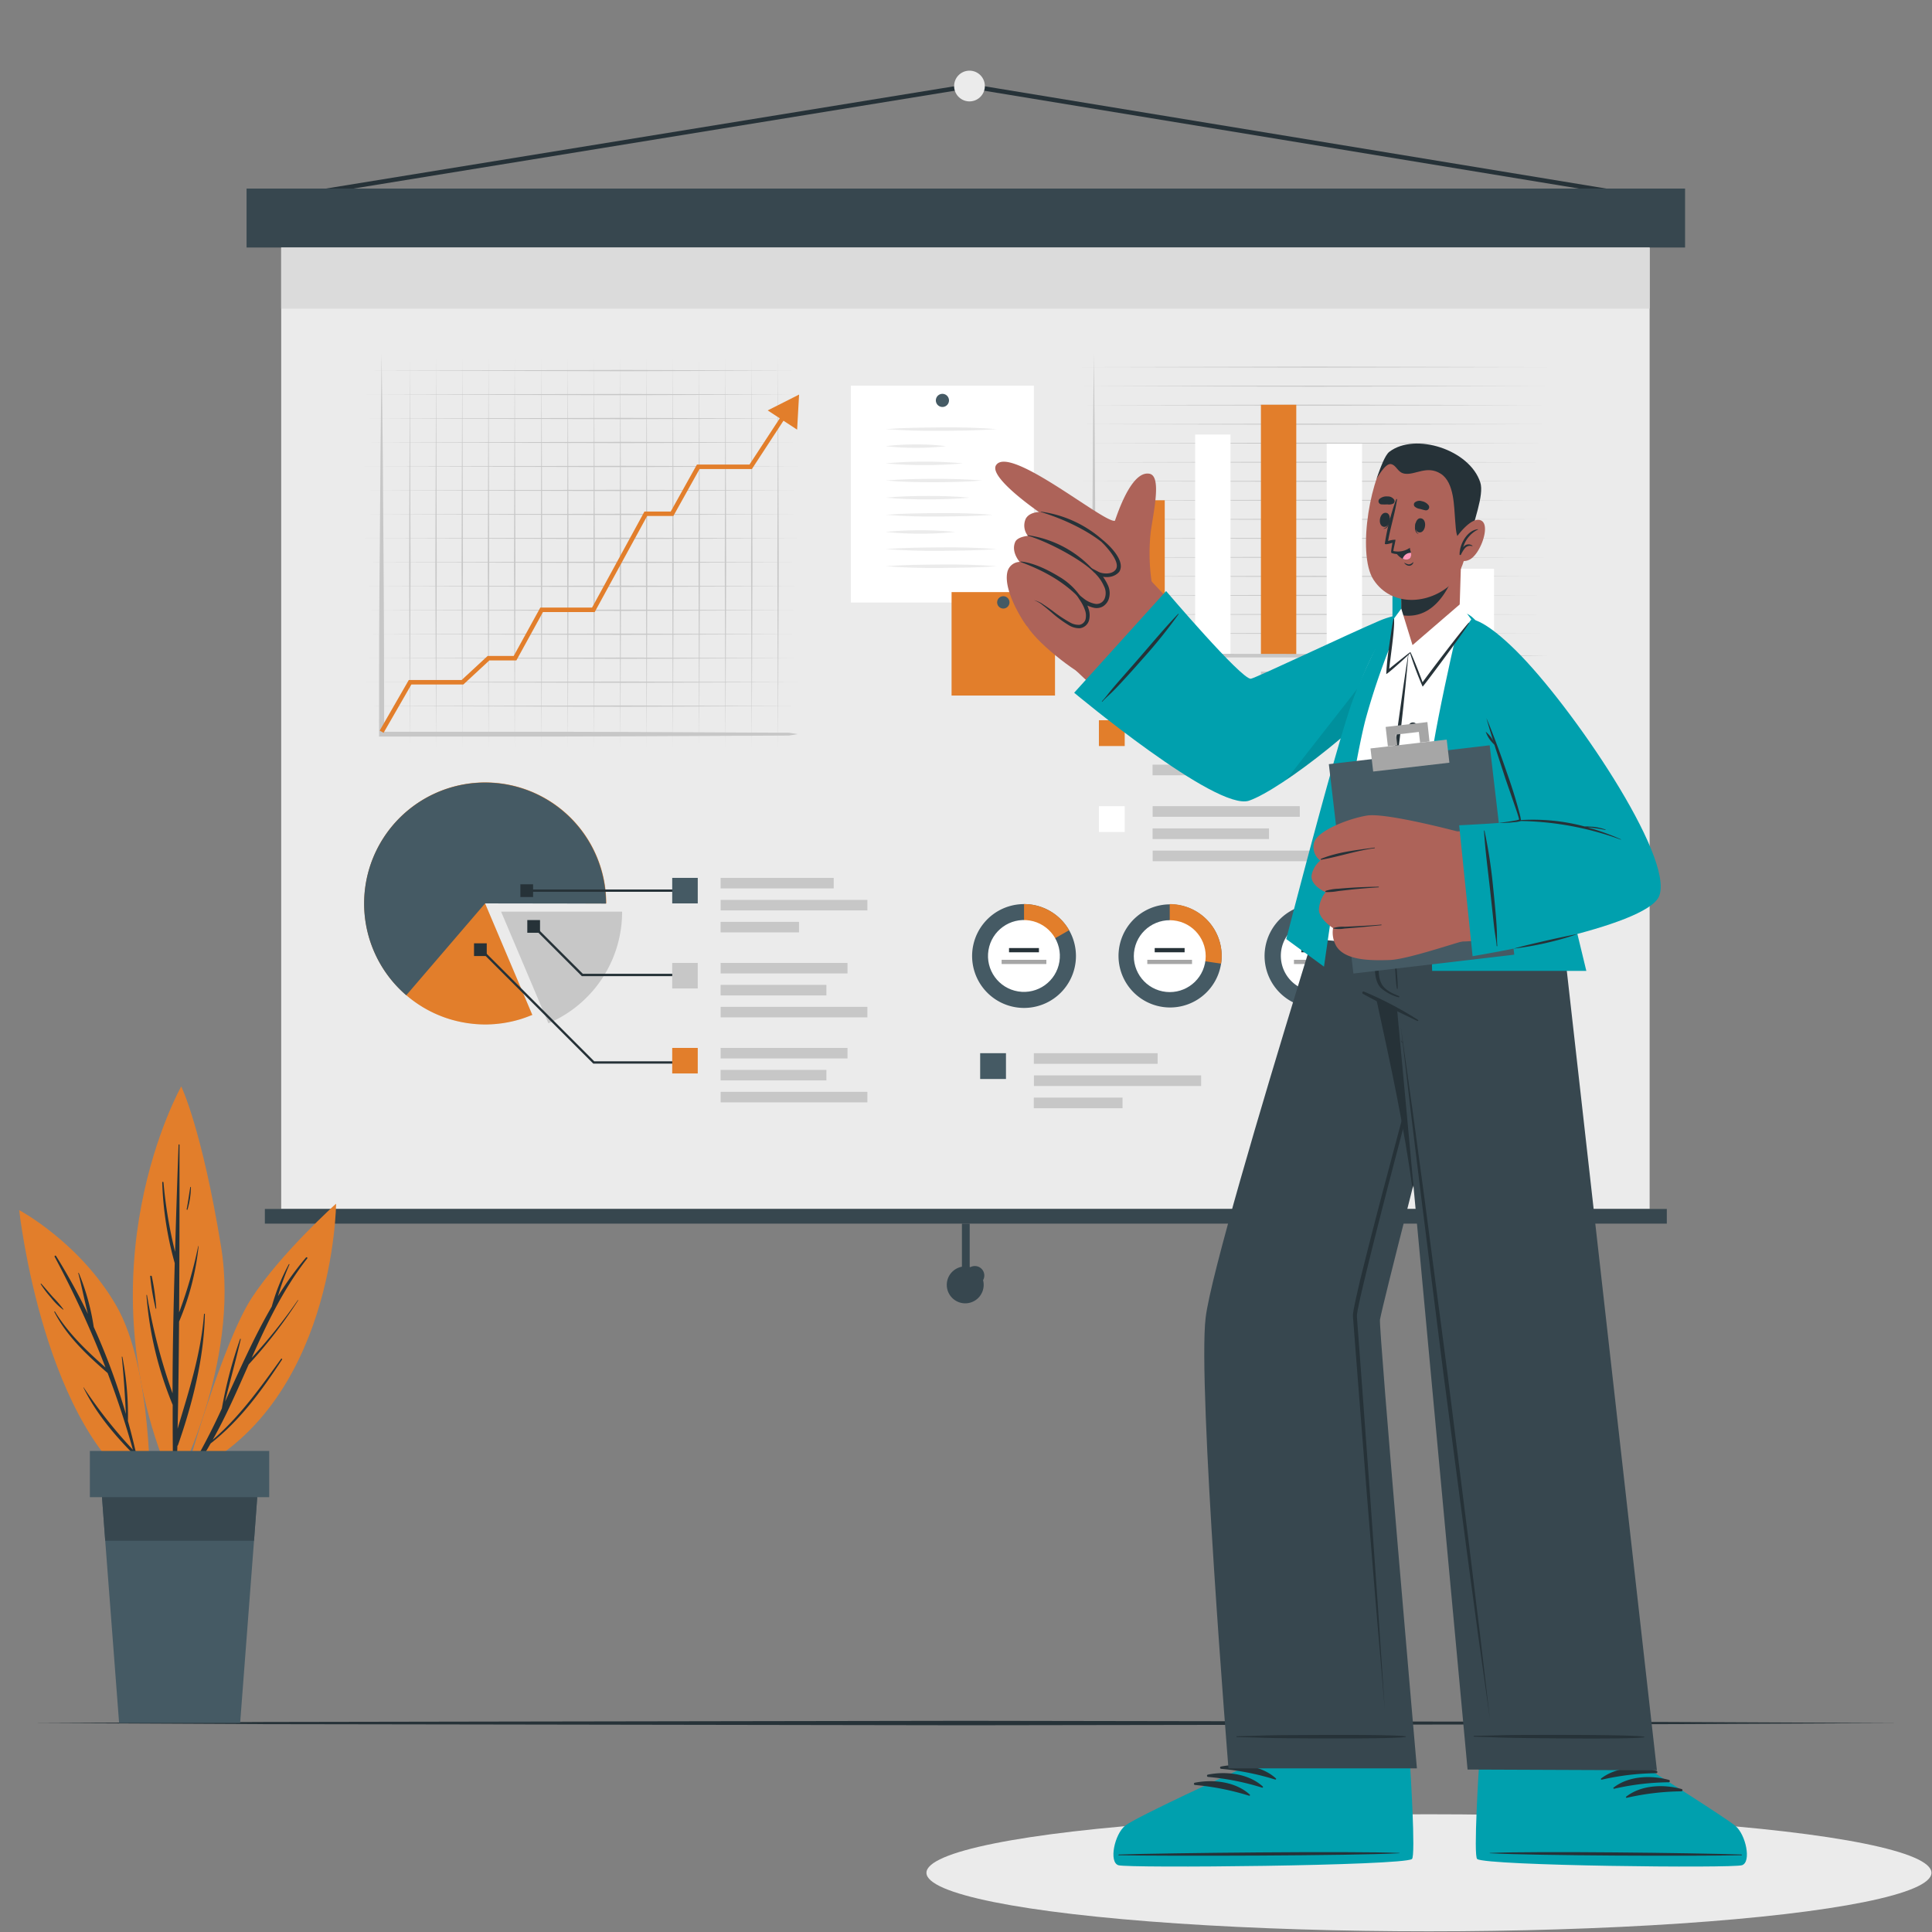 <svg xmlns="http://www.w3.org/2000/svg" width="576" height="576" viewBox="0 0 576 576">
  <rect x="0" y="0" width="576" height="576" fill="#808080" stroke="none"/>
  <g id="risk_profiling_illustration" transform="translate(-2671 -3796)">
    <g id="Rectangle_8653" data-name="Rectangle 8653" transform="translate(2671 3796)" fill="none" stroke="#707070" stroke-width="1" opacity="0">
      <rect width="576" height="576" stroke="none"/>
      <rect x="0.5" y="0.5" width="575" height="575" fill="none"/>
    </g>
    <g id="Financial_data-cuate" data-name="Financial data-cuate" transform="translate(2671 3796)">
      <g id="freepik--Shadow--inject-33" transform="translate(276.208 540.901)">
        <ellipse id="Ellipse_738" data-name="Ellipse 738" cx="149.816" cy="17.449" rx="149.816" ry="17.449" fill="#ebebeb"/>
      </g>
      <g id="freepik--Board--inject-33" transform="translate(73.51 21.07)">
        <path id="Path_31419" data-name="Path 31419" d="M97.9,87.382l-.213-1.3L301.96,52.83l.107.013L504.042,86.078l-.227,1.3L301.96,54.174Z" transform="translate(-86.43 -48.917)" fill="#263238"/>
        <path id="Path_31420" data-name="Path 31420" d="M256.537,54.469a4.579,4.579,0,1,1-4.579-4.579,4.579,4.579,0,0,1,4.579,4.579Z" transform="translate(-36.428 -49.89)" fill="#ebebeb"/>
        <rect id="Rectangle_8654" data-name="Rectangle 8654" width="407.976" height="286.641" transform="translate(10.328 52.72)" fill="#ebebeb"/>
        <rect id="Rectangle_8655" data-name="Rectangle 8655" width="428.873" height="17.569" transform="translate(0 35.151)" fill="#37474f"/>
        <rect id="Rectangle_8656" data-name="Rectangle 8656" width="54.571" height="64.659" transform="translate(180.16 93.914)" fill="#fff"/>
        <path id="Path_31421" data-name="Path 31421" d="M247.22,124.237a1.957,1.957,0,1,1-.578-1.388,1.97,1.97,0,0,1,.578,1.388Z" transform="translate(-37.803 -25.93)" fill="#455a64"/>
        <path id="Path_31422" data-name="Path 31422" d="M232.06,130.313c5.524-.426,11.034-.453,16.557-.519s11.034.093,16.557.519c-5.524.426-11.047.453-16.557.506S237.584,130.739,232.06,130.313Z" transform="translate(-41.518 -23.448)" fill="#ebebeb"/>
        <path id="Path_31423" data-name="Path 31423" d="M232.06,134.13a73,73,0,0,1,9-.519,67.881,67.881,0,0,1,9,.519A80.287,80.287,0,0,1,232.06,134.13Z" transform="translate(-41.534 -22.18)" fill="#ebebeb"/>
        <path id="Path_31424" data-name="Path 31424" d="M232.06,137.99a114.629,114.629,0,0,1,11.5-.519,110.8,110.8,0,0,1,11.5.519A130.985,130.985,0,0,1,232.06,137.99Z" transform="translate(-41.529 -20.903)" fill="#ebebeb"/>
        <path id="Path_31425" data-name="Path 31425" d="M232.06,141.816c4.8-.4,9.6-.492,14.388-.506s9.6.106,14.388.506c-4.792.413-9.6.506-14.388.519S236.865,142.229,232.06,141.816Z" transform="translate(-41.523 -19.631)" fill="#ebebeb"/>
        <path id="Path_31426" data-name="Path 31426" d="M232.06,145.656c4.166-.4,8.332-.492,12.5-.506s8.332.106,12.5.506c-4.166.413-8.332.506-12.5.519S236.226,146.055,232.06,145.656Z" transform="translate(-41.527 -18.36)" fill="#ebebeb"/>
        <path id="Path_31427" data-name="Path 31427" d="M232.06,149.5c5.324-.426,10.648-.453,15.972-.506s10.648.08,15.972.506c-5.324.426-10.648.453-15.972.519S237.4,149.924,232.06,149.5Z" transform="translate(-41.52 -17.092)" fill="#ebebeb"/>
        <path id="Path_31428" data-name="Path 31428" d="M232.06,153.336a105.854,105.854,0,0,1,20.67,0,92.7,92.7,0,0,1-10.328.519,96.106,96.106,0,0,1-10.342-.519Z" transform="translate(-41.532 -15.818)" fill="#ebebeb"/>
        <path id="Path_31429" data-name="Path 31429" d="M232.06,157.179c5.524-.426,11.034-.453,16.557-.506s11.034.08,16.557.506c-5.524.426-11.047.453-16.557.519S237.584,157.6,232.06,157.179Z" transform="translate(-41.518 -14.55)" fill="#ebebeb"/>
        <path id="Path_31430" data-name="Path 31430" d="M232.06,161.019c5.524-.426,11.034-.453,16.557-.506s11.034.08,16.557.506c-5.524.426-11.047.453-16.557.519S237.584,161.444,232.06,161.019Z" transform="translate(-41.518 -13.279)" fill="#ebebeb"/>
        <rect id="Rectangle_8657" data-name="Rectangle 8657" width="30.839" height="30.839" transform="translate(210.189 155.459)" fill="#e27e2b"/>
        <path id="Path_31431" data-name="Path 31431" d="M260.68,169.46a1.837,1.837,0,1,1-.538-1.312A1.85,1.85,0,0,1,260.68,169.46Z" transform="translate(-33.23 -10.926)" fill="#455a64"/>
        <rect id="Rectangle_8658" data-name="Rectangle 8658" width="407.976" height="18.235" transform="translate(10.328 52.72)" fill="#dbdbdb"/>
        <path id="Path_31432" data-name="Path 31432" d="M275.5,116.326l69.544-.146,69.544.146-69.544.146Z" transform="translate(-26.67 -27.949)" fill="#c7c7c7"/>
        <path id="Path_31433" data-name="Path 31433" d="M275.5,120.586l69.544-.146,69.544.146-69.544.16Z" transform="translate(-26.67 -26.539)" fill="#c7c7c7"/>
        <path id="Path_31434" data-name="Path 31434" d="M275.5,124.846l69.544-.146,69.544.146-69.544.16Z" transform="translate(-26.67 -25.129)" fill="#c7c7c7"/>
        <path id="Path_31435" data-name="Path 31435" d="M275.5,129.12l69.544-.16,69.544.16-69.544.146Z" transform="translate(-26.67 -23.719)" fill="#c7c7c7"/>
        <path id="Path_31436" data-name="Path 31436" d="M275.5,133.38l69.544-.16,69.544.16-69.544.146Z" transform="translate(-26.67 -22.309)" fill="#c7c7c7"/>
        <path id="Path_31437" data-name="Path 31437" d="M275.5,137.636l69.544-.146,69.544.146-69.544.146Z" transform="translate(-26.67 -20.896)" fill="#c7c7c7"/>
        <path id="Path_31438" data-name="Path 31438" d="M275.5,141.9l69.544-.146,69.544.146-69.544.146Z" transform="translate(-26.67 -19.486)" fill="#c7c7c7"/>
        <path id="Path_31439" data-name="Path 31439" d="M275.5,146.156l69.544-.146,69.544.146-69.544.146Z" transform="translate(-26.67 -18.075)" fill="#c7c7c7"/>
        <path id="Path_31440" data-name="Path 31440" d="M275.5,150.416l69.544-.146,69.544.146-69.544.16Z" transform="translate(-26.67 -16.665)" fill="#c7c7c7"/>
        <path id="Path_31441" data-name="Path 31441" d="M275.5,154.676l69.544-.146,69.544.146-69.544.16Z" transform="translate(-26.67 -15.255)" fill="#c7c7c7"/>
        <path id="Path_31442" data-name="Path 31442" d="M275.5,158.95l69.544-.16,69.544.16-69.544.146Z" transform="translate(-26.67 -13.845)" fill="#c7c7c7"/>
        <path id="Path_31443" data-name="Path 31443" d="M275.5,163.21l69.544-.16,69.544.16-69.544.146Z" transform="translate(-26.67 -12.435)" fill="#c7c7c7"/>
        <path id="Path_31444" data-name="Path 31444" d="M275.5,167.47l69.544-.16,69.544.16-69.544.146Z" transform="translate(-26.67 -11.025)" fill="#c7c7c7"/>
        <path id="Path_31445" data-name="Path 31445" d="M275.5,171.726l69.544-.146,69.544.146-69.544.146Z" transform="translate(-26.67 -9.612)" fill="#c7c7c7"/>
        <path id="Path_31446" data-name="Path 31446" d="M275.5,175.986l69.544-.146,69.544.146-69.544.146Z" transform="translate(-26.67 -8.202)" fill="#c7c7c7"/>
        <rect id="Rectangle_8659" data-name="Rectangle 8659" width="10.541" height="46.318" transform="translate(263.201 128.081)" fill="#e27e2b"/>
        <rect id="Rectangle_8660" data-name="Rectangle 8660" width="10.541" height="65.91" transform="translate(282.809 108.489)" fill="#fff"/>
        <rect id="Rectangle_8661" data-name="Rectangle 8661" width="10.541" height="74.801" transform="translate(302.417 99.598)" fill="#e27e2b"/>
        <rect id="Rectangle_8662" data-name="Rectangle 8662" width="10.541" height="63.195" transform="translate(322.025 111.191)" fill="#fff"/>
        <rect id="Rectangle_8663" data-name="Rectangle 8663" width="10.541" height="59.748" transform="translate(341.633 114.651)" fill="#00a0ae"/>
        <rect id="Rectangle_8664" data-name="Rectangle 8664" width="10.541" height="25.901" transform="translate(361.365 148.498)" fill="#fff"/>
        <path id="Path_31447" data-name="Path 31447" d="M278.479,113.3l.226,22.507.16,22.494q.16,22.494.16,45l-.546-.559H312.3l33.834.067,33.82.186,33.834.333-33.834.333-33.82.173H277.92v-.559q0-22.494.16-45l.16-22.494Z" transform="translate(-25.869 -28.902)" fill="#c7c7c7"/>
        <rect id="Rectangle_8665" data-name="Rectangle 8665" width="10.541" height="0.958" transform="translate(263.201 179.151)" fill="#c7c7c7"/>
        <rect id="Rectangle_8666" data-name="Rectangle 8666" width="10.541" height="0.958" transform="translate(282.809 179.151)" fill="#c7c7c7"/>
        <rect id="Rectangle_8667" data-name="Rectangle 8667" width="10.541" height="0.958" transform="translate(302.417 179.151)" fill="#c7c7c7"/>
        <rect id="Rectangle_8668" data-name="Rectangle 8668" width="10.541" height="0.958" transform="translate(322.025 179.151)" fill="#c7c7c7"/>
        <rect id="Rectangle_8669" data-name="Rectangle 8669" width="10.541" height="0.958" transform="translate(341.633 179.151)" fill="#c7c7c7"/>
        <rect id="Rectangle_8670" data-name="Rectangle 8670" width="10.541" height="0.958" transform="translate(361.365 179.151)" fill="#c7c7c7"/>
        <rect id="Rectangle_8671" data-name="Rectangle 8671" width="36.908" height="3.168" transform="translate(270.123 193.659)" fill="#c7c7c7"/>
        <rect id="Rectangle_8672" data-name="Rectangle 8672" width="49.859" height="3.168" transform="translate(270.145 200.274)" fill="#c7c7c7"/>
        <rect id="Rectangle_8673" data-name="Rectangle 8673" width="26.46" height="3.168" transform="translate(270.107 206.902)" fill="#c7c7c7"/>
        <rect id="Rectangle_8674" data-name="Rectangle 8674" width="7.693" height="7.693" transform="translate(254.114 193.659)" fill="#e27e2b"/>
        <rect id="Rectangle_8675" data-name="Rectangle 8675" width="43.869" height="3.168" transform="translate(270.135 219.28)" fill="#c7c7c7"/>
        <rect id="Rectangle_8676" data-name="Rectangle 8676" width="34.699" height="3.168" transform="translate(270.12 225.908)" fill="#c7c7c7"/>
        <rect id="Rectangle_8677" data-name="Rectangle 8677" width="49.859" height="3.168" transform="translate(270.145 232.523)" fill="#c7c7c7"/>
        <rect id="Rectangle_8678" data-name="Rectangle 8678" width="7.693" height="7.693" transform="translate(254.114 219.28)" fill="#fff"/>
        <rect id="Rectangle_8679" data-name="Rectangle 8679" width="36.908" height="3.168" transform="translate(234.717 292.924)" fill="#c7c7c7"/>
        <rect id="Rectangle_8680" data-name="Rectangle 8680" width="49.859" height="3.168" transform="translate(234.736 299.539)" fill="#c7c7c7"/>
        <rect id="Rectangle_8681" data-name="Rectangle 8681" width="26.46" height="3.168" transform="translate(234.703 306.167)" fill="#c7c7c7"/>
        <rect id="Rectangle_8682" data-name="Rectangle 8682" width="7.693" height="7.693" transform="translate(218.713 292.924)" fill="#455a64"/>
        <rect id="Rectangle_8683" data-name="Rectangle 8683" width="36.908" height="3.168" transform="translate(324.687 292.924)" fill="#c7c7c7"/>
        <rect id="Rectangle_8684" data-name="Rectangle 8684" width="49.859" height="3.168" transform="translate(324.843 299.539)" fill="#c7c7c7"/>
        <rect id="Rectangle_8685" data-name="Rectangle 8685" width="26.46" height="3.168" transform="translate(324.667 306.167)" fill="#c7c7c7"/>
        <rect id="Rectangle_8686" data-name="Rectangle 8686" width="7.693" height="7.693" transform="translate(308.669 292.924)" fill="#00a0ae"/>
        <rect id="Rectangle_8687" data-name="Rectangle 8687" width="417.972" height="4.379" transform="translate(5.457 339.362)" fill="#37474f"/>
        <rect id="Rectangle_8688" data-name="Rectangle 8688" width="2.316" height="15.173" transform="translate(213.278 343.741)" fill="#37474f"/>
        <path id="Path_31448" data-name="Path 31448" d="M251.29,328.734a5.5,5.5,0,1,1,5.444-5.457,5.5,5.5,0,0,1-5.444,5.457Zm0-8.319a2.816,2.816,0,1,1,0,.04Z" transform="translate(-36.974 38.765)" fill="#37474f"/>
        <path id="Path_31449" data-name="Path 31449" d="M182.19,238.27a36.1,36.1,0,0,1-21.975,33.275l-14.1-33.275Z" transform="translate(-70.225 12.461)" fill="#c7c7c7"/>
        <path id="Path_31450" data-name="Path 31450" d="M151.6,245.363l14.1,33.275h-.067c-1.1.439-2.209.865-3.314,1.211a36.629,36.629,0,0,1-10.648,1.624,37.012,37.012,0,0,1-10.714-1.624,36.082,36.082,0,1,1,46.784-34.513Z" transform="translate(-80.495 2.893)" fill="#dbdbdb"/>
        <path id="Path_31451" data-name="Path 31451" d="M151.611,245.377l14.1,33.275h-.067c-1.1.439-2.209.865-3.314,1.211a36.631,36.631,0,0,1-10.648,1.624,37.015,37.015,0,0,1-10.714-1.624A36.083,36.083,0,1,1,187.747,245.4Z" transform="translate(-80.51 2.879)" fill="#e27e2b"/>
        <path id="Path_31452" data-name="Path 31452" d="M151.63,245.378l-23.505,27.392a36.056,36.056,0,1,1,59.548-27.338Z" transform="translate(-80.516 2.891)" fill="#455a64"/>
        <path id="Path_31453" data-name="Path 31453" d="M202.393,280.82H175.161L141.42,247.092l.492-.492,33.528,33.528h26.953Z" transform="translate(-71.784 15.219)" fill="#263238"/>
        <rect id="Rectangle_8689" data-name="Rectangle 8689" width="3.793" height="3.793" transform="translate(67.814 260.168)" fill="#263238"/>
        <path id="Path_31454" data-name="Path 31454" d="M198.487,256.457H167.794L153.22,241.882l.492-.492,14.375,14.361h30.4Z" transform="translate(-67.848 13.494)" fill="#263238"/>
        <rect id="Rectangle_8690" data-name="Rectangle 8690" width="3.793" height="3.793" transform="translate(83.698 253.234)" fill="#263238"/>
        <rect id="Rectangle_8691" data-name="Rectangle 8691" width="46.412" height="0.692" transform="translate(84.225 244.116)" fill="#263238"/>
        <rect id="Rectangle_8692" data-name="Rectangle 8692" width="3.793" height="3.793" transform="translate(81.629 242.572)" fill="#263238"/>
        <rect id="Rectangle_8693" data-name="Rectangle 8693" width="33.727" height="3.141" transform="translate(141.329 240.656)" fill="#c7c7c7"/>
        <rect id="Rectangle_8694" data-name="Rectangle 8694" width="43.75" height="3.141" transform="translate(141.338 247.218)" fill="#c7c7c7"/>
        <rect id="Rectangle_8695" data-name="Rectangle 8695" width="23.385" height="3.141" transform="translate(141.321 253.766)" fill="#c7c7c7"/>
        <rect id="Rectangle_8696" data-name="Rectangle 8696" width="7.613" height="7.613" transform="translate(126.903 240.656)" fill="#455a64"/>
        <rect id="Rectangle_8697" data-name="Rectangle 8697" width="37.827" height="3.141" transform="translate(141.333 266.011)" fill="#c7c7c7"/>
        <rect id="Rectangle_8698" data-name="Rectangle 8698" width="31.544" height="3.141" transform="translate(141.327 272.56)" fill="#c7c7c7"/>
        <rect id="Rectangle_8699" data-name="Rectangle 8699" width="43.75" height="3.141" transform="translate(141.338 279.108)" fill="#c7c7c7"/>
        <rect id="Rectangle_8700" data-name="Rectangle 8700" width="7.613" height="7.613" transform="translate(126.903 266.011)" fill="#c7c7c7"/>
        <rect id="Rectangle_8701" data-name="Rectangle 8701" width="37.827" height="3.141" transform="translate(141.333 291.353)" fill="#c7c7c7"/>
        <rect id="Rectangle_8702" data-name="Rectangle 8702" width="31.544" height="3.141" transform="translate(141.327 297.902)" fill="#c7c7c7"/>
        <rect id="Rectangle_8703" data-name="Rectangle 8703" width="43.75" height="3.141" transform="translate(141.338 304.45)" fill="#c7c7c7"/>
        <rect id="Rectangle_8704" data-name="Rectangle 8704" width="7.613" height="7.613" transform="translate(126.903 291.353)" fill="#e27e2b"/>
        <path id="Path_31455" data-name="Path 31455" d="M115.58,117.116l77.49-.186,51.829.186-51.829.186Z" transform="translate(-80.508 -27.701)" fill="#c7c7c7"/>
        <path id="Path_31456" data-name="Path 31456" d="M115.58,122.486l77.49-.186,51.829.186-51.829.186Z" transform="translate(-80.508 -25.923)" fill="#c7c7c7"/>
        <path id="Path_31457" data-name="Path 31457" d="M115.58,127.86l77.49-.2,51.829.2-51.829.186Z" transform="translate(-80.508 -24.149)" fill="#c7c7c7"/>
        <path id="Path_31458" data-name="Path 31458" d="M115.58,133.216l77.49-.186,51.829.186-51.829.186Z" transform="translate(-80.508 -22.372)" fill="#c7c7c7"/>
        <path id="Path_31459" data-name="Path 31459" d="M115.58,138.586l77.49-.186,51.829.186-51.829.186Z" transform="translate(-80.508 -20.594)" fill="#c7c7c7"/>
        <path id="Path_31460" data-name="Path 31460" d="M115.58,143.956l77.49-.186,51.829.186-51.829.186Z" transform="translate(-80.508 -18.817)" fill="#c7c7c7"/>
        <path id="Path_31461" data-name="Path 31461" d="M115.58,149.326l77.49-.186,51.829.186-51.829.186Z" transform="translate(-80.508 -17.039)" fill="#c7c7c7"/>
        <path id="Path_31462" data-name="Path 31462" d="M115.58,154.7l77.49-.2,51.829.2-51.829.186Z" transform="translate(-80.508 -15.265)" fill="#c7c7c7"/>
        <path id="Path_31463" data-name="Path 31463" d="M115.58,160.056l77.49-.186,51.829.186-51.829.2Z" transform="translate(-80.508 -13.488)" fill="#c7c7c7"/>
        <path id="Path_31464" data-name="Path 31464" d="M115.58,165.426l77.49-.186,51.829.186-51.829.2Z" transform="translate(-80.508 -11.711)" fill="#c7c7c7"/>
        <path id="Path_31465" data-name="Path 31465" d="M115.58,170.8l77.49-.186,51.829.186-51.829.186Z" transform="translate(-80.508 -9.933)" fill="#c7c7c7"/>
        <path id="Path_31466" data-name="Path 31466" d="M115.58,176.166l77.49-.186,51.829.186-51.829.186Z" transform="translate(-80.508 -8.156)" fill="#c7c7c7"/>
        <path id="Path_31467" data-name="Path 31467" d="M115.58,181.536l77.49-.186,51.829.186-51.829.186Z" transform="translate(-80.508 -6.378)" fill="#c7c7c7"/>
        <path id="Path_31468" data-name="Path 31468" d="M115.58,186.906l77.49-.186,51.829.186-51.829.186Z" transform="translate(-80.508 -4.601)" fill="#c7c7c7"/>
        <path id="Path_31469" data-name="Path 31469" d="M115.58,192.266l77.49-.186,51.829.186-51.829.2Z" transform="translate(-80.508 -2.827)" fill="#c7c7c7"/>
        <path id="Path_31470" data-name="Path 31470" d="M208.07,114.02l.213,62.463-.213,54.065-.2-54.065Z" transform="translate(-49.627 -28.664)" fill="#c7c7c7"/>
        <path id="Path_31471" data-name="Path 31471" d="M202.2,114.02l.213,62.463-.213,54.065-.2-54.065Z" transform="translate(-51.586 -28.664)" fill="#c7c7c7"/>
        <path id="Path_31472" data-name="Path 31472" d="M196.333,114.02l.2,62.463-.2,54.065-.213-54.065Z" transform="translate(-53.549 -28.664)" fill="#c7c7c7"/>
        <path id="Path_31473" data-name="Path 31473" d="M190.463,114.02l.2,62.463-.2,54.065-.213-54.065Z" transform="translate(-55.508 -28.664)" fill="#c7c7c7"/>
        <path id="Path_31474" data-name="Path 31474" d="M184.58,114.02l.213,62.463-.213,54.065-.2-54.065Z" transform="translate(-57.468 -28.664)" fill="#c7c7c7"/>
        <path id="Path_31475" data-name="Path 31475" d="M178.713,114.02l.2,62.463-.2,54.065-.213-54.065Z" transform="translate(-59.431 -28.664)" fill="#c7c7c7"/>
        <path id="Path_31476" data-name="Path 31476" d="M172.843,114.02l.2,62.463-.2,54.065-.213-54.065Z" transform="translate(-61.39 -28.664)" fill="#c7c7c7"/>
        <path id="Path_31477" data-name="Path 31477" d="M166.96,114.02l.213,62.463-.213,54.065-.2-54.065Z" transform="translate(-63.35 -28.664)" fill="#c7c7c7"/>
        <path id="Path_31478" data-name="Path 31478" d="M161.09,114.02l.213,62.463-.213,54.065-.2-54.065Z" transform="translate(-65.309 -28.664)" fill="#c7c7c7"/>
        <path id="Path_31479" data-name="Path 31479" d="M155.223,114.02l.2,62.463-.2,54.065-.213-54.065Z" transform="translate(-67.272 -28.664)" fill="#c7c7c7"/>
        <path id="Path_31480" data-name="Path 31480" d="M149.34,114.02l.213,62.463-.213,54.065-.2-54.065Z" transform="translate(-69.4 -28.664)" fill="#c7c7c7"/>
        <path id="Path_31481" data-name="Path 31481" d="M143.47,114.02l.213,62.463-.213,54.065-.2-54.065Z" transform="translate(-71.343 -28.664)" fill="#c7c7c7"/>
        <path id="Path_31482" data-name="Path 31482" d="M137.6,114.02l.2,62.463-.2,54.065-.213-54.065Z" transform="translate(-73.29 -28.664)" fill="#c7c7c7"/>
        <path id="Path_31483" data-name="Path 31483" d="M131.733,114.02l.2,62.463-.2,54.065-.213-54.065Z" transform="translate(-75.232 -28.664)" fill="#c7c7c7"/>
        <path id="Path_31484" data-name="Path 31484" d="M125.85,114.02l.213,62.463-.213,54.065-.2-54.065Z" transform="translate(-77.175 -28.664)" fill="#c7c7c7"/>
        <path id="Path_31485" data-name="Path 31485" d="M119.669,113.3,120,141.65l.213,28.337c.16,18.9.2,37.8.226,56.687l-.772-.692h46.585l28.283.08,46.585.226,2.662.413-2.662.426-46.585.226-28.283.08H118.91v-.705c0-18.887,0-37.787.226-56.687l.213-28.337Z" transform="translate(-79.406 -28.902)" fill="#c7c7c7"/>
        <path id="Path_31486" data-name="Path 31486" d="M120.208,221.809l-1.158-.665,8.678-15.08h15.759l7.746-7.174h7.773l7.933-14.415h15.426l15.626-28.643h7.826l7.813-14H229.3l9.769-14.92,1.1.719-10.155,15.533h-15.6l-7.813,14h-7.813L183.15,185.806H167.724L159.8,200.221h-8.052l-7.746,7.174H128.5Z" transform="translate(-79.36 -24.397)" fill="#e27e2b"/>
        <path id="Path_31487" data-name="Path 31487" d="M214.481,132.9l.586-10.462-9.357,4.725Z" transform="translate(-50.341 -25.877)" fill="#e27e2b"/>
        <path id="Path_31488" data-name="Path 31488" d="M282.339,252.062a15.479,15.479,0,1,1-2.05-7.706,15.48,15.48,0,0,1,2.05,7.706Z" transform="translate(-35.068 11.899)" fill="#455a64"/>
        <path id="Path_31489" data-name="Path 31489" d="M276.443,244.356,263,252.063V236.57A15.506,15.506,0,0,1,276.443,244.356Z" transform="translate(-31.208 11.899)" fill="#e27e2b"/>
        <ellipse id="Ellipse_739" data-name="Ellipse 739" cx="10.714" cy="10.714" rx="10.714" ry="10.714" transform="matrix(0.16, -0.987, 0.987, 0.16, 219.472, 272.799)" fill="#fff"/>
        <rect id="Rectangle_8705" data-name="Rectangle 8705" width="8.918" height="1.264" transform="translate(227.318 261.579)" fill="#263238"/>
        <rect id="Rectangle_8706" data-name="Rectangle 8706" width="13.337" height="1.264" transform="translate(225.109 265.079)" fill="#a6a6a6"/>
        <path id="Path_31490" data-name="Path 31490" d="M314.846,252.042a15.748,15.748,0,0,1-.173,2.263,15.373,15.373,0,1,1,.173-2.263Z" transform="translate(-24.138 11.919)" fill="#455a64"/>
        <path id="Path_31491" data-name="Path 31491" d="M311.053,252.063a15.743,15.743,0,0,1-.173,2.263l-15.32-2.263V236.57a15.479,15.479,0,0,1,15.493,15.493Z" transform="translate(-20.333 11.899)" fill="#e27e2b"/>
        <ellipse id="Ellipse_740" data-name="Ellipse 740" cx="10.714" cy="10.714" rx="10.714" ry="10.714" transform="translate(262.58 272.321) rotate(-78.34)" fill="#fff"/>
        <rect id="Rectangle_8707" data-name="Rectangle 8707" width="8.918" height="1.264" transform="translate(270.749 261.579)" fill="#263238"/>
        <rect id="Rectangle_8708" data-name="Rectangle 8708" width="13.337" height="1.264" transform="translate(268.54 265.079)" fill="#a6a6a6"/>
        <path id="Path_31492" data-name="Path 31492" d="M347.7,252.062a15.479,15.479,0,1,1-2.05-7.706A15.48,15.48,0,0,1,347.7,252.062Z" transform="translate(-13.236 11.899)" fill="#455a64"/>
        <path id="Path_31493" data-name="Path 31493" d="M343.853,252.063a15.479,15.479,0,0,1-9.942,14.454l-5.551-14.454V236.57a15.479,15.479,0,0,1,15.493,15.493Z" transform="translate(-9.381 11.899)" fill="#00a0ae"/>
        <path id="Path_31494" data-name="Path 31494" d="M341.686,250.874a10.648,10.648,0,1,1-10.714-10.714A10.648,10.648,0,0,1,341.686,250.874Z" transform="translate(-12.033 13.087)" fill="#fff"/>
        <rect id="Rectangle_8709" data-name="Rectangle 8709" width="8.918" height="1.264" transform="translate(314.473 261.579)" fill="#263238"/>
        <rect id="Rectangle_8710" data-name="Rectangle 8710" width="13.337" height="1.264" transform="translate(312.266 265.079)" fill="#a6a6a6"/>
        <path id="Path_31495" data-name="Path 31495" d="M380.266,252.063a15.453,15.453,0,1,1-2.036-7.706A15.453,15.453,0,0,1,380.266,252.063Z" transform="translate(-2.224 11.898)" fill="#455a64"/>
        <path id="Path_31496" data-name="Path 31496" d="M378.928,252.063A15.479,15.479,0,0,1,353.4,263.842l10.049-11.779V236.57a15.453,15.453,0,0,1,15.479,15.493Z" transform="translate(-0.886 11.899)" fill="#00a0ae"/>
        <ellipse id="Ellipse_741" data-name="Ellipse 741" cx="10.714" cy="10.714" rx="10.714" ry="10.714" transform="translate(350.19 272.716) rotate(-80.44)" fill="#fff"/>
        <rect id="Rectangle_8711" data-name="Rectangle 8711" width="8.918" height="1.264" transform="translate(358.104 261.579)" fill="#263238"/>
        <rect id="Rectangle_8712" data-name="Rectangle 8712" width="13.337" height="1.264" transform="translate(355.895 265.079)" fill="#a6a6a6"/>
      </g>
      <g id="freepik--Floor--inject-33" transform="translate(9.676 513.03)">
        <path id="Path_31497" data-name="Path 31497" d="M41.27,419.5l69.564-.319,69.578-.12,139.129-.226,139.129.226,69.577.12,69.564.319-69.564.333-69.577.12-139.129.213-139.129-.226-69.578-.106Z" transform="translate(-41.27 -418.83)" fill="#263238"/>
      </g>
      <g id="freepik--Plant--inject-33" transform="translate(5.723 323.897)">
        <path id="Path_31498" data-name="Path 31498" d="M75.57,383.844s10.981-39.41,19.752-52.8S120.438,303,120.438,303,120.065,363.72,75.57,383.844Z" transform="translate(-25.964 -268.035)" fill="#e27e2b"/>
        <path id="Path_31499" data-name="Path 31499" d="M76.191,379.193a191.328,191.328,0,0,0,10.009-19.1,134.108,134.108,0,0,1,5.444-20.724.106.106,0,0,1,.2.067c-1.464,6.229-3.154,12.4-4.7,18.634,4.432-9.583,8.651-19.3,13.935-28.363a60.039,60.039,0,0,1,5.084-12.618c0-.12.253,0,.2.067a79.721,79.721,0,0,0-3.434,9.463,95.647,95.647,0,0,1,8.345-11.526c.186-.226.572,0,.386.266C104.607,324.37,99.683,334.619,95.091,345a158.375,158.375,0,0,0,13.776-17.223c0-.067.133,0,.093.067a140.7,140.7,0,0,1-14.747,19.1c-3.381,7.6-6.655,15.24-10.728,22.467,7.986-6.8,14.242-15.613,20.364-24.1a.183.183,0,1,1,.306.2c-6.136,9.317-12.471,18.1-21.3,25.009a98.187,98.187,0,0,1-5.9,9.21.469.469,0,1,1-.772-.532Z" transform="translate(-25.786 -264.063)" fill="#263238"/>
        <path id="Path_31500" data-name="Path 31500" d="M76.059,396.08s19.739-36.336,14-71.567S78.189,276.73,78.189,276.73,47.19,331.527,76.059,396.08Z" transform="translate(-29.874 -276.73)" fill="#e27e2b"/>
        <path id="Path_31501" data-name="Path 31501" d="M66.973,334.653a172.536,172.536,0,0,0,7.613,29.282c0-12.937.306-25.861.652-38.8a100.185,100.185,0,0,1-3.727-24.078c0-.24.346-.226.373,0a135.612,135.612,0,0,0,3.461,20.71q.439-15.972,1.038-31.944a.146.146,0,0,1,.28,0c0,16.664,0,33.275-.12,49.992a132.6,132.6,0,0,0,5.7-19.792h.106a77.276,77.276,0,0,1-5.816,22.52c-.08,10.648-.2,21.3-.439,31.944,3.341-11.194,6.948-22.228,7.879-34.193a.133.133,0,0,1,.253,0c-.266,13.19-3.674,26.62-7.986,38.985a.613.613,0,0,1-.213.319c-.106,3.886-.213,7.786-.346,11.673a.439.439,0,0,1-.865,0q-.226-11.979-.186-23.891a106.93,106.93,0,0,1-7.826-32.7C66.787,334.573,66.96,334.56,66.973,334.653Z" transform="translate(-28.867 -272.43)" fill="#263238"/>
        <path id="Path_31502" data-name="Path 31502" d="M68.12,319.3a66.654,66.654,0,0,1,1.331,9.6c0,.106-.16.12-.186,0a68.429,68.429,0,0,1-1.624-9.57C67.588,319.1,68,319.061,68.12,319.3Z" transform="translate(-28.59 -262.693)" fill="#263238"/>
        <path id="Path_31503" data-name="Path 31503" d="M76.889,299.317c0-.106.186-.08.186,0a24.383,24.383,0,0,1-1,6.655c0,.173-.293.093-.266-.08C76.25,303.71,76.516,301.5,76.889,299.317Z" transform="translate(-25.885 -269.277)" fill="#263238"/>
        <path id="Path_31504" data-name="Path 31504" d="M77.311,389.69s.8-37.933-10.076-56.78S38.3,304.44,38.3,304.44,45.581,371.309,77.311,389.69Z" transform="translate(-38.3 -267.558)" fill="#e27e2b"/>
        <path id="Path_31505" data-name="Path 31505" d="M54.878,353.88A140.732,140.732,0,0,0,69.6,372.514q-3.261-11.62-7.533-22.866c-6.1-5.324-12.139-10.9-15.892-18.221a.107.107,0,0,1,.186-.107c3.993,6.5,9.4,11.673,15.067,16.664A296.926,296.926,0,0,0,46.28,315a.242.242,0,1,1,.413-.253,182.053,182.053,0,0,1,9.5,17.3c-1.025-3.993-1.837-8.2-2.888-12.219a.093.093,0,0,1,.173,0,69.211,69.211,0,0,1,4.445,16.078,193.844,193.844,0,0,1,9.583,25.954c-.28-5.683-.639-11.353-1.225-17.023,0-.106.16-.12.186,0a92,92,0,0,1,1.65,19.1q2.356,8.492,3.993,17.143a.124.124,0,0,1-.24.067c-.586-2.422-1.225-4.818-1.877-7.214h-.133c-5.83-5.856-11.38-12.511-15.014-19.965Z" transform="translate(-35.699 -264.185)" fill="#263238"/>
        <path id="Path_31506" data-name="Path 31506" d="M43.283,320.936c1.211,1.331,2.316,2.662,3.487,3.993a31.463,31.463,0,0,1,3.141,3.66l-.093.08A18.382,18.382,0,0,1,46.2,325.1a30.607,30.607,0,0,1-3.088-4.073.106.106,0,0,1,.173-.093Z" transform="translate(-36.708 -262.106)" fill="#263238"/>
        <path id="Path_31507" data-name="Path 31507" d="M103.594,365l-1.331,17.968-4.139,54.318H62.04L57.9,382.968,56.57,365Z" transform="translate(-32.253 -247.514)" fill="#455a64"/>
        <path id="Path_31508" data-name="Path 31508" d="M103.594,365l-1.331,17.968H57.9L56.57,365Z" transform="translate(-32.253 -247.514)" fill="#37474f"/>
        <rect id="Rectangle_8713" data-name="Rectangle 8713" width="53.466" height="13.776" transform="translate(21.07 108.688)" fill="#455a64"/>
      </g>
      <g id="freepik--Character--inject-33" transform="translate(296.723 132.239)">
        <path id="Path_31509" data-name="Path 31509" d="M284.792,469.928c2.742.878,83.48-.133,86.421-2.05,1.131-.719-4.539-76.678-4.539-76.678l-52.175.519,5.577,50.817s-29.681,13.749-32.689,16.2S282.063,469.063,284.792,469.928Z" transform="translate(-247.208 -47.183)" fill="#ad6359"/>
        <path id="Path_31510" data-name="Path 31510" d="M284.2,458.548c2.875.945,84.411.173,87.512-1.837,1.2-.745-.532-27.645-.532-27.791H320.746v.9s-31.331,14.361-34.526,16.943S281.309,457.629,284.2,458.548Z" transform="translate(-247.492 -34.698)" fill="#00a0ae"/>
        <path id="Path_31511" data-name="Path 31511" d="M284.057,448.957c13.856-.466,69.784-1.051,83.52-.466.106,0,.106.08,0,.093-13.723.759-69.651.892-83.52.6C283.751,449.25,283.751,448.97,284.057,448.957Z" transform="translate(-247.126 -28.302)" fill="#263238"/>
        <path id="Path_31512" data-name="Path 31512" d="M306.943,429.179c5.444-1.065,12.112-.293,16.318,3.554.16.16,0,.386-.226.333a76.858,76.858,0,0,0-16.065-3.194.346.346,0,0,1-.027-.692Z" transform="translate(-239.585 -34.757)" fill="#263238"/>
        <path id="Path_31513" data-name="Path 31513" d="M303.991,430.989c5.444-1.065,12.125-.293,16.331,3.554.16.16,0,.386-.226.333a76.861,76.861,0,0,0-16.065-3.194.347.347,0,0,1-.04-.692Z" transform="translate(-240.56 -34.158)" fill="#263238"/>
        <path id="Path_31514" data-name="Path 31514" d="M301.083,432.8c5.444-1.065,12.125-.293,16.331,3.554.16.16,0,.386-.226.333a76.814,76.814,0,0,0-16.078-3.194.346.346,0,0,1-.027-.692Z" transform="translate(-241.525 -33.559)" fill="#263238"/>
        <path id="Path_31515" data-name="Path 31515" d="M310.283,498.044h56.181s-11.46-131.5-11.007-133.8c.559-2.928,3.873-16.211,8.292-33.554,1.331-5.43,2.875-11.26,4.419-17.3,4.193-16.331,8.811-34.166,12.831-49.686,6.043-23.252,10.754-41.327,10.754-41.327h-47.61s-5.55,17.6-12.538,40.475c-11.407,37.188-26.62,88.378-28.124,100.822C301.046,383.779,310.283,498.044,310.283,498.044Z" transform="translate(-240.756 -103.064)" fill="#37474f"/>
        <path id="Path_31516" data-name="Path 31516" d="M310.383,422.388c8.585-.173,6.109-.253,14.641-.333,4.206,0,31.8-.28,35.71.373a.093.093,0,0,1,0,.173c-3.913.652-31.5.413-35.71.373-8.585-.093-6.109-.16-14.641-.333a.133.133,0,0,1,0-.253Z" transform="translate(-238.367 -36.99)" fill="#263238"/>
        <path id="Path_31517" data-name="Path 31517" d="M372.064,227.23l-8.745,30.852-8.532,30.892c-2.835,10.3-5.577,20.63-8.319,30.959s-5.43,20.67-7.986,31.065c-.6,2.662-1.225,5.2-1.744,7.853-.133.652-.226,1.331-.346,2.01a10.808,10.808,0,0,0,0,1.118l.08,1,.306,3.993,1.238,15.972,2.516,31.944,2.6,31.944,2.729,31.944-2.143-31.944-2.249-31.944-2.343-31.944-1.185-15.972-.306-3.993-.067-1v-.865c.12-.652.2-1.331.346-1.943.506-2.662,1.145-5.2,1.744-7.8,5-20.75,10.581-41.394,15.972-62.064Z" transform="translate(-229.732 -101.455)" fill="#263238"/>
        <path id="Path_31518" data-name="Path 31518" d="M334.79,222.38c3.3,25.568,15.253,68.053,19.845,102.832,10.741-42.139,26.62-102.832,26.62-102.832Z" transform="translate(-230.258 -103.061)" fill="#263238"/>
        <path id="Path_31519" data-name="Path 31519" d="M441.323,469.443c-2.768.852-70.542,1.158-73.524-.812-1.131-.719-1.531-12.165-1.611-25.994v-.426c0-2.862-6.588-50.751-6.588-50.751l51.243,1.038,5.923,50.311v.865s19.126,11.979,22.134,14.494S444.078,468.591,441.323,469.443Z" transform="translate(-222.046 -47.097)" fill="#ad6359"/>
        <path id="Path_31520" data-name="Path 31520" d="M443.243,458.548c-2.875.945-75.866.173-78.928-1.837-1.2-.745.532-27.645.532-27.791h50.431v.9s22.747,14.361,25.941,16.943S446.131,457.629,443.243,458.548Z" transform="translate(-220.625 -34.698)" fill="#00a0ae"/>
        <path id="Path_31521" data-name="Path 31521" d="M442,448.957c-13.856-.466-61.225-1.051-74.921-.466-.12,0-.12.08,0,.093,13.723.759,61.052.892,74.921.6C442.3,449.25,442.3,448.97,442,448.957Z" transform="translate(-219.599 -28.302)" fill="#263238"/>
        <path id="Path_31522" data-name="Path 31522" d="M408.522,430.264c-5.324-1.491-12.059-1.238-16.544,2.276-.173.133,0,.386.2.346a75.974,75.974,0,0,1,16.265-1.93.359.359,0,0,0,.08-.692Z" transform="translate(-211.353 -34.539)" fill="#263238"/>
        <path id="Path_31523" data-name="Path 31523" d="M411.312,432.292c-5.324-1.477-12.059-1.225-16.544,2.276-.173.133,0,.386.2.346a75.97,75.97,0,0,1,16.265-1.93.359.359,0,0,0,.08-.692Z" transform="translate(-210.429 -33.864)" fill="#263238"/>
        <path id="Path_31524" data-name="Path 31524" d="M414.132,434.334c-5.324-1.491-12.059-1.238-16.544,2.276-.173.133,0,.373.2.333a76.837,76.837,0,0,1,16.265-1.93.346.346,0,0,0,.08-.679Z" transform="translate(-209.496 -33.192)" fill="#263238"/>
        <path id="Path_31525" data-name="Path 31525" d="M334.79,222.38s7.214,44,7.706,45.413c0,0,2.662,1.331,7.52,3.514l21.056,227.08,56.447.226L396.388,222.38Z" transform="translate(-230.258 -103.061)" fill="#37474f"/>
        <path id="Path_31526" data-name="Path 31526" d="M363.543,422.27c8.612-.133,6.136-.213,14.761-.266,4.219,0,31.944-.146,35.937.519a.093.093,0,1,1,0,.186c-3.993.626-31.677.266-35.937.213-8.625-.12-6.149-.173-14.774-.4C363.37,422.523,363.37,422.283,363.543,422.27Z" transform="translate(-220.785 -36.992)" fill="#263238"/>
        <path id="Path_31527" data-name="Path 31527" d="M338.939,255.484a105.721,105.721,0,0,1,16.132,8.452.188.188,0,0,1-.173.333c-5.444-2.662-11.007-5.191-16.291-8.132a.373.373,0,0,1,.333-.652Z" transform="translate(-229.043 -92.109)" fill="#263238"/>
        <path id="Path_31528" data-name="Path 31528" d="M340.426,236.545c.878,5.324,1.331,10.648,1.97,15.972.146,1.331.293,2.542.426,3.82a7.466,7.466,0,0,0,.918,3.341c1.145,1.783,3.194,2.662,5.058,3.421.213.093.12.439-.106.359a12.418,12.418,0,0,1-5.324-2.835c-1.69-1.8-1.637-4.5-1.89-6.8a145.854,145.854,0,0,1-1.238-17.2.12.12,0,0,1,.186-.08Z" transform="translate(-228.454 -98.379)" fill="#263238"/>
        <path id="Path_31529" data-name="Path 31529" d="M345.239,237.773c.186,3.793.6,7.587.918,11.38.16,1.863.293,3.74.4,5.6s.346,3.847.279,5.75a.12.12,0,0,1-.226,0c-.319-1.8-.359-3.673-.506-5.5s-.293-3.833-.4-5.75c-.213-3.833-.319-7.693-.652-11.513C344.986,237.654,345.226,237.654,345.239,237.773Z" transform="translate(-226.865 -97.997)" fill="#263238"/>
        <path id="Path_31530" data-name="Path 31530" d="M347.1,263.37l3.021,25.821L353.276,315l6.5,51.589,6.775,51.549,3.474,25.768,3.62,25.755-3.021-25.834-3.154-25.808-6.5-51.576-6.775-51.562-3.487-25.755Z" transform="translate(-226.183 -89.493)" fill="#263238"/>
        <path id="Path_31531" data-name="Path 31531" d="M373.3,188.952c-12.139,14.029-35.617,34.166-45.626,38.119-11.127,4.392-36.549-21.136-53.133-36.655-3.3-3.088,19.046-30.173,22.4-26.7,8.758,9.064,26.553,29.708,29.4,29.588,2.316-.093,23.652-10.182,35.617-15.972C381.021,168.029,381.847,179.076,373.3,188.952Z" transform="translate(-250.309 -122.579)" fill="#ad6359"/>
        <path id="Path_31532" data-name="Path 31532" d="M263.535,181.855c3.78,5.976,16.278,15.173,20.151,16.238s20.2-19.672,19.206-23.665-15.266-23.133-22.081-25.475S259.622,175.68,263.535,181.855Z" transform="translate(-254.062 -127.408)" fill="#ad6359"/>
        <path id="Path_31533" data-name="Path 31533" d="M295.023,173.842a58.381,58.381,0,0,1-.626-17.037c.985-6.735,3.208-16.624-.4-17.3-7.4-1.331-12.924,23.306-12.924,23.306s-.692,11.287,6.522,13.31a7.454,7.454,0,0,0,7.427-2.276Z" transform="translate(-248.043 -130.509)" fill="#ad6359"/>
        <path id="Path_31534" data-name="Path 31534" d="M292.758,158.655c-1.757,3.3-4.379,1.69-4.379,1.69s5.7,4.5,4.286,8.385-6.655,1.078-7.054.892c.306.24,5.43,4.512,3.607,8.265s-6.761.319-7.068.08c.213.319,2.928,4.552.892,7.094-3.5,4.366-10.754-6.256-15.24-6.908,0,0-1.97,7.48-2.076,7.68s-7.107-9.956-5.9-15.972a3.9,3.9,0,0,1,3.714-3.194s-2.662-2.955-1.331-5.963c.692-1.544,3.78-1.8,3.78-1.8a4.911,4.911,0,0,1-.665-5.058c1.078-2.076,3.993-2.023,3.993-2.023s-15.12-10.355-12.831-13.975c3.993-6.229,32.223,17.3,35.4,16.557C293.5,154.063,293.53,157.217,292.758,158.655Z" transform="translate(-256.253 -131.386)" fill="#ad6359"/>
        <path id="Path_31535" data-name="Path 31535" d="M266.457,148.087c-.067,0,0-.12,0-.106a34.819,34.819,0,0,1,18.794,8.745c.16.16.386,1.171.2,1.012C280.659,153.677,273.352,150.19,266.457,148.087Z" transform="translate(-252.885 -127.686)" fill="#263238"/>
        <path id="Path_31536" data-name="Path 31536" d="M263.539,153.393c-.08,0,0-.146,0-.133A32.636,32.636,0,0,1,283.5,164.081c.173.2.107.572-.106.346C279.724,160.607,269.755,155.257,263.539,153.393Z" transform="translate(-253.853 -125.939)" fill="#263238"/>
        <path id="Path_31537" data-name="Path 31537" d="M280.474,171.129c-5.071-5.7-11.446-9.184-18.514-11.819-.093,0,0-.16,0-.16,3.807.359,8.132,2.5,11.367,4.472a20.138,20.138,0,0,1,7.334,7.307C280.741,171.062,280.581,171.249,280.474,171.129Z" transform="translate(-254.377 -123.989)" fill="#263238"/>
        <path id="Path_31538" data-name="Path 31538" d="M285.63,154.47c.2.186-.626.293-.439.492,2.036,2.1,5.484,6.056,4.139,8.092-1.078,1.637-3.993,1.331-5.1.759l-2.728-1.424,2.063,2.289a12.208,12.208,0,0,1,2.236,3.394,4.459,4.459,0,0,1,.2,3.674,2.582,2.582,0,0,1-2.808,1.584,7.826,7.826,0,0,1-3.527-1.664l-2.862-2.236,1.97,3.035a11.875,11.875,0,0,1,1.331,2.662,4.845,4.845,0,0,1,.2,2.8,2.3,2.3,0,0,1-1.783,1.65,5.044,5.044,0,0,1-2.782-.666,39.933,39.933,0,0,1-5.257-3.487c-.865-.626-1.73-1.251-2.662-1.837a7.48,7.48,0,0,0-2.9-1.331,8.24,8.24,0,0,1,2.729,1.571c.839.639,1.65,1.331,2.462,2.023a35.456,35.456,0,0,0,5.178,3.833,5.989,5.989,0,0,0,3.314.918,3.274,3.274,0,0,0,2.728-2.343,5.91,5.91,0,0,0-.146-3.474,12.938,12.938,0,0,0-1.411-3.048l-.905.8a8.944,8.944,0,0,0,4.139,2.01,3.793,3.793,0,0,0,2.476-.453,4.273,4.273,0,0,0,1.624-1.89,5.684,5.684,0,0,0-.24-4.645,14.044,14.044,0,0,0-2.529-3.7l-.652.865c1.4.665,4.645,1.331,6.655-.945C292.485,160.42,286.748,155.322,285.63,154.47Z" transform="translate(-253.384 -125.538)" fill="#263238"/>
        <path id="Path_31539" data-name="Path 31539" d="M301.335,165.77,273.93,196.09s42.5,35.524,52.161,32.17,37.081-24.69,49.247-40.489-.652-17.3-10.382-13.15-36.908,17.09-38.359,17.3C323.8,192.15,301.335,165.77,301.335,165.77Z" transform="translate(-250.402 -121.798)" fill="#00a0ae"/>
        <path id="Path_31540" data-name="Path 31540" d="M280.166,196.914c1.012-1.051,1.89-2.276,2.822-3.394s1.9-2.236,2.875-3.341c1.863-2.13,3.74-4.259,5.59-6.389,3.767-4.339,7.454-8.771,11.433-12.911,0,0,.16,0,.12.093a151.251,151.251,0,0,1-10.768,13.376c-1.9,2.169-3.82,4.312-5.776,6.429-.985,1.078-1.983,2.143-3.021,3.181s-2.17,1.983-3.141,3.048C280.219,197.14,280.086,197.007,280.166,196.914Z" transform="translate(-248.346 -120.106)" fill="#263238"/>
        <path id="Path_31541" data-name="Path 31541" d="M359.626,186.03c-8.9,11.566-25.968,26.1-38.266,34.379l38.6-49.38C365.07,171.842,367.239,176.154,359.626,186.03Z" transform="translate(-234.703 -120.057)" opacity="0.1"/>
        <path id="Path_31542" data-name="Path 31542" d="M323.8,267.237c1.131,1.424,81.789,7.267,82.228,6.8,1.211-1.331-14.015-83.253-28.9-100.742-4.392-5.178-19.432-3.474-21.176-2.183-4.645,3.394-8.891,10.116-12.485,18.833C336.287,207.422,322.831,265.985,323.8,267.237Z" transform="translate(-233.911 -120.472)" fill="#fff"/>
        <path id="Path_31543" data-name="Path 31543" d="M363.126,170.54s-9.916,41.42-9.916,52.614c0,17.888,1.2,54.278,1.2,54.278H400.38s-9.65-39.743-10.648-44.4-9.7-32.6-9.7-32.6S371.218,170.54,363.126,170.54Z" transform="translate(-224.161 -120.219)" fill="#00a0ae"/>
        <path id="Path_31544" data-name="Path 31544" d="M356.794,170.54a204.044,204.044,0,0,0-11.673,31.771c-4.392,16.624-12.431,73.87-12.431,73.87l-11.26-8.239s15.4-59.788,20.218-72.246,11.167-23.425,11.646-23.732a9.771,9.771,0,0,1,3.5-1.424Z" transform="translate(-234.68 -120.219)" fill="#00a0ae"/>
        <path id="Path_31545" data-name="Path 31545" d="M351.488,179.28c-.626,7.2-1.331,14.388-2.156,21.575s-1.664,14.348-2.489,21.522-1.81,14.335-2.8,21.482L342.557,254.6c-.559,3.567-1.051,7.147-1.637,10.648.293-3.607.665-7.2,1.012-10.794l1.145-10.781c.772-7.174,1.664-14.348,2.489-21.522s1.81-14.335,2.8-21.482S350.343,186.427,351.488,179.28Z" transform="translate(-228.229 -117.326)" fill="#263238"/>
        <path id="Path_31546" data-name="Path 31546" d="M351.475,196.663a1.341,1.341,0,1,1-1.2-1.451,1.331,1.331,0,0,1,1.2,1.451Z" transform="translate(-225.621 -112.055)" fill="#263238"/>
        <path id="Path_31547" data-name="Path 31547" d="M349.989,207.052a1.331,1.331,0,1,1-.288-1,1.331,1.331,0,0,1,.288,1Z" transform="translate(-226.105 -108.629)" fill="#263238"/>
        <path id="Path_31548" data-name="Path 31548" d="M348.5,217.432a1.331,1.331,0,1,1-.288-1,1.331,1.331,0,0,1,.288,1Z" transform="translate(-226.598 -105.193)" fill="#263238"/>
        <path id="Path_31549" data-name="Path 31549" d="M347.014,227.808a1.338,1.338,0,1,1-1.191-1.471,1.338,1.338,0,0,1,1.191,1.471Z" transform="translate(-227.095 -101.753)" fill="#263238"/>
        <path id="Path_31550" data-name="Path 31550" d="M345.529,238.192a1.331,1.331,0,1,1-.288-1A1.331,1.331,0,0,1,345.529,238.192Z" transform="translate(-227.581 -98.322)" fill="#263238"/>
        <rect id="Rectangle_8714" data-name="Rectangle 8714" width="48.288" height="62.849" transform="translate(99.453 95.585) rotate(-6.69)" fill="#455a64"/>
        <rect id="Rectangle_8715" data-name="Rectangle 8715" width="22.88" height="6.934" transform="translate(111.87 90.898) rotate(-6.62)" fill="#a6a6a6"/>
        <path id="Path_31551" data-name="Path 31551" d="M356.77,200.91l-2.8.333-.373-3.181-6.8.785.373,3.181-2.808.319-.665-5.777,12.445-1.451Z" transform="translate(-227.309 -112.083)" fill="#a6a6a6"/>
        <path id="Path_31552" data-name="Path 31552" d="M372.75,177.2c25.289,24.61,55.329,71.607,45.174,79.367-9.317,7.094-43.284,11.353-57.672,11.566-4.219.067-3.993-32.836.479-32.9,5.457-.08,19.1-1.531,19.632-1.7,1.1-.373-11.194-36.642-16.145-47.916C358.056,171.653,363.9,168.512,372.75,177.2Z" transform="translate(-222.831 -119.615)" fill="#ad6359"/>
        <path id="Path_31553" data-name="Path 31553" d="M327.876,224.07a5.044,5.044,0,0,0,1.823,5.444,7.48,7.48,0,0,0-2.582,4.379c-.426,3.048,4.166,5.044,4.166,5.044a9.184,9.184,0,0,0-1.983,5.044c-.12,2.955,4.219,5.643,4.219,5.643a8.132,8.132,0,0,0,1.051,5.537c2.862,4.326,10.781,4.126,15.812,3.993s19.233-4.991,22.041-5.657l-.2-32.25s-22.627-6.1-28.563-5.164C338.67,216.869,329.127,220.343,327.876,224.07Z" transform="translate(-232.807 -105.176)" fill="#ad6359"/>
        <path id="Path_31554" data-name="Path 31554" d="M329.231,226.6c5.1-2.1,10.528-2.582,15.972-3.367a.093.093,0,1,1,0,.186c-5.324.719-10.528,2.5-15.865,3.434a.137.137,0,0,1-.106-.253Z" transform="translate(-232.126 -102.779)" fill="#263238"/>
        <path id="Path_31555" data-name="Path 31555" d="M330.36,233.211a14.347,14.347,0,0,1,3.7-.612c1.331-.12,2.662-.226,3.993-.306,2.662-.16,5.324-.266,7.986-.293a.094.094,0,1,1,0,.186q-3.993.24-7.986.652l-3.993.453a16.943,16.943,0,0,1-3.753.293.2.2,0,0,1,.053-.373Z" transform="translate(-231.777 -99.876)" fill="#263238"/>
        <path id="Path_31556" data-name="Path 31556" d="M332.007,241.5a9.784,9.784,0,0,1,3.354-.373l3.647-.173c2.422-.12,4.845-.253,7.254-.466a.093.093,0,0,1,0,.186c-2.449.226-4.9.492-7.36.692l-3.62.293a9.478,9.478,0,0,1-3.3,0S332.007,241.528,332.007,241.5Z" transform="translate(-231.188 -97.066)" fill="#263238"/>
        <path id="Path_31557" data-name="Path 31557" d="M347.217,266.654a.08.08,0,0,1,0-.12.107.107,0,0,1,.12,0l.2.492a.133.133,0,0,1,0,.133.093.093,0,0,1-.12-.067A1.679,1.679,0,0,1,347.217,266.654Z" transform="translate(-226.154 -88.452)" fill="#263238"/>
        <path id="Path_31558" data-name="Path 31558" d="M360.181,233.532l3.993,39.025s51.909-8.412,55.649-17.968c4.5-11.673-26.234-56.846-42.685-73.111s-20.444-9.676-14.215,5.856,15.479,44.016,15.32,44.695S360.181,233.532,360.181,233.532Z" transform="translate(-221.869 -119.723)" fill="#00a0ae"/>
        <path id="Path_31559" data-name="Path 31559" d="M369.5,253.817c-.093-1.451-.386-2.928-.586-4.366s-.346-2.915-.506-4.379c-.306-2.808-.6-5.63-.918-8.452-.639-5.7-1.411-11.407-1.757-17.143a.073.073,0,0,1,.146,0,149.9,149.9,0,0,1,2.582,17.01c.306,2.862.586,5.737.825,8.6.12,1.451.226,2.915.28,4.379s0,2.941.133,4.379C369.71,253.937,369.51,253.95,369.5,253.817Z" transform="translate(-220.017 -104.044)" fill="#263238"/>
        <path id="Path_31560" data-name="Path 31560" d="M404.093,222.847a71.235,71.235,0,0,0-9.889-3.554,11.177,11.177,0,0,1,1.624.16c1.211.16,2.409.346,3.607.6.08,0,.133-.12,0-.146a16.41,16.41,0,0,0-3.647-.812c-.612,0-1.225-.093-1.837-.106h-.759a59.643,59.643,0,0,0-19.9-1.823c-.133,0-.12.186,0,.2A91.213,91.213,0,0,1,404,222.914S404.146,222.874,404.093,222.847Z" transform="translate(-217.545 -104.845)" fill="#263238"/>
        <path id="Path_31561" data-name="Path 31561" d="M369.9,225.508c1.6-.226,3.181-.413,4.752-.705a9.426,9.426,0,0,0,1.131-.24.652.652,0,0,0,.213-.093s.067,0,0,0h0a.713.713,0,0,1,0-.106,4.618,4.618,0,0,0-.133-.546c-.213-.759-.466-1.517-.719-2.276l-3.115-8.984-2.981-9.131c-.958-3.048-1.917-6.1-2.782-9.2,1.251,2.955,2.4,5.949,3.514,8.958s2.143,6.029,3.194,9.051,2,6.083,2.848,9.184c.213.772.426,1.544.6,2.343a5.378,5.378,0,0,0,.106.612.466.466,0,0,1,0,.2.372.372,0,0,1,0,.213c-.106.16-.093.093-.146.146a1.875,1.875,0,0,1-.359.12,6.523,6.523,0,0,1-1.211.186C373.164,225.415,371.567,225.495,369.9,225.508Z" transform="translate(-219.838 -112.378)" fill="#263238"/>
        <path id="Path_31562" data-name="Path 31562" d="M366.11,197.27a10.075,10.075,0,0,1,2.955,4.166,8.667,8.667,0,0,1-1.77-1.863A9.09,9.09,0,0,1,366.11,197.27Z" transform="translate(-219.891 -111.372)" fill="#263238"/>
        <path id="Path_31563" data-name="Path 31563" d="M372.35,246.956c3.141-.878,6.309-1.6,9.477-2.329s6.349-1.4,9.543-2.036c-1.517.572-3.088,1.051-4.658,1.491s-3.155.839-4.738,1.2A90.908,90.908,0,0,1,372.35,246.956Z" transform="translate(-217.826 -96.371)" fill="#263238"/>
        <path id="Path_31564" data-name="Path 31564" d="M349.162,185.236c3.993,2.329,12.178-3.048,15.466-8.305.213-.359.532-15.147.705-18.115,0-.612-18.953,3.447-18.953,3.447a47.794,47.794,0,0,1,1.131,11.54,5.884,5.884,0,0,1-.2,1.225v.2C346.766,177.529,347.1,184.038,349.162,185.236Z" transform="translate(-226.422 -124.12)" fill="#ad6359"/>
        <path id="Path_31565" data-name="Path 31565" d="M347.275,175.218a13.6,13.6,0,0,0,1.917.213c9.823.359,14.042-11.446,15.439-16.651-3.461.306-18.261,3.461-18.261,3.461a47.688,47.688,0,0,1,1.145,11.566,5.748,5.748,0,0,1-.2,1.211A.807.807,0,0,0,347.275,175.218Z" transform="translate(-226.425 -124.111)" fill="#263238"/>
        <path id="Path_31566" data-name="Path 31566" d="M370.728,144.064c2.1,6.655-1.171,25.848-5.843,30.174-6.761,6.3-17.968,7.014-23.332-1.145-5.2-7.919-.492-32.9,4.738-36.842C353.984,130.422,367.613,134.295,370.728,144.064Z" transform="translate(-228.768 -132.475)" fill="#ad6359"/>
        <path id="Path_31567" data-name="Path 31567" d="M350.566,150.34s.093.08.08.133c-.253,1.331-.333,2.808.772,3.434h0C349.994,153.548,350.113,151.525,350.566,150.34Z" transform="translate(-225.137 -126.905)" fill="#263238"/>
        <path id="Path_31568" data-name="Path 31568" d="M351.928,149.471c2.1.186,1.571,4.392-.373,4.219S350.158,149.311,351.928,149.471Z" transform="translate(-225.115 -127.194)" fill="#263238"/>
        <path id="Path_31569" data-name="Path 31569" d="M345.073,149.39a.1.1,0,0,0-.106.106c-.133,1.331-.492,2.782-1.717,3.061v.08C344.714,152.611,345.167,150.654,345.073,149.39Z" transform="translate(-227.458 -127.219)" fill="#263238"/>
        <path id="Path_31570" data-name="Path 31570" d="M344.372,148.268c-2.076-.426-2.768,3.753-.852,4.153S346.1,148.614,344.372,148.268Z" transform="translate(-227.741 -127.601)" fill="#263238"/>
        <path id="Path_31571" data-name="Path 31571" d="M353.532,148.4c-.586-.093-1.118-.28-1.69-.426a2.875,2.875,0,0,1-1.637-.759.918.918,0,0,1,0-1.091,2.223,2.223,0,0,1,2.223-.439,3.221,3.221,0,0,1,2,1.238.958.958,0,0,1-.892,1.477Z" transform="translate(-225.215 -128.489)" fill="#263238"/>
        <path id="Path_31572" data-name="Path 31572" d="M343.019,146.954a15.148,15.148,0,0,0,1.744,0,2.821,2.821,0,0,0,1.784-.266.905.905,0,0,0,.266-1.065,2.223,2.223,0,0,0-2.01-1.038,3.208,3.208,0,0,0-2.263.626.945.945,0,0,0,.479,1.744Z" transform="translate(-227.839 -128.816)" fill="#263238"/>
        <path id="Path_31573" data-name="Path 31573" d="M350.456,159.344a2.023,2.023,0,0,1-1.2.626,3.434,3.434,0,0,1-1.331-.506h-.067a1.783,1.783,0,0,0,1.571.905,1.331,1.331,0,0,0,1.171-1.025S350.509,159.3,350.456,159.344Z" transform="translate(-225.932 -123.93)" fill="#263238"/>
        <path id="Path_31574" data-name="Path 31574" d="M351.014,159.965a4.485,4.485,0,0,1-3.208,1.6,5.975,5.975,0,0,1-1.61-.12,2.06,2.06,0,0,1-.306-.08l-.28-.08a.306.306,0,0,1-.213-.319h0a.472.472,0,0,1,0-.133h0v-.106c.106-1.012.386-2.529.386-2.529-.386.146-2.356.745-2.263.226a66.76,66.76,0,0,1,3.407-13.217c0-.133.266,0,.226.067-.6,4.166-1.943,8.212-2.662,12.392a7.426,7.426,0,0,1,2.17-.373c.146,0-.6,2.915-.612,3.367h0a6.256,6.256,0,0,0,4.778-.852C351.014,159.765,351.107,159.872,351.014,159.965Z" transform="translate(-227.369 -128.624)" fill="#263238"/>
        <path id="Path_31575" data-name="Path 31575" d="M346,157.5a5.324,5.324,0,0,0,1.983,1.81,2.4,2.4,0,0,0,1.437.213c1.065-.186,1.171-1.145,1.051-1.983a5.982,5.982,0,0,0-.373-1.331A6.788,6.788,0,0,1,346,157.5Z" transform="translate(-226.547 -124.962)" fill="#263238"/>
        <path id="Path_31576" data-name="Path 31576" d="M347.52,158.981a2.4,2.4,0,0,0,1.437.213c1.065-.186,1.171-1.145,1.051-1.983a2.476,2.476,0,0,0-2.489,1.77Z" transform="translate(-226.044 -124.632)" fill="#ff99ba"/>
        <path id="Path_31577" data-name="Path 31577" d="M369.082,162.65c-3.993-.639-3.647-3.554-3.993-7.187s-.16-11.154-4.312-13.749-7.547.492-10.754,0c-2.116-.333-2.356-2.516-4.073-2.862s-4.3,4.446-4.3,4.446c1.131-3.261,2.476-7.081,3.847-8.119,7.693-5.83,23.958-.626,27.1,9.157C373.793,148.075,370.612,155.822,369.082,162.65Z" transform="translate(-227.987 -132.733)" fill="#263238"/>
        <path id="Path_31578" data-name="Path 31578" d="M360.035,154.666s4.392-6.162,7.2-4.592-.532,10.528-3.847,11.739a3.381,3.381,0,0,1-4.5-1.85Z" transform="translate(-222.281 -127.078)" fill="#ad6359"/>
        <path id="Path_31579" data-name="Path 31579" d="M365.76,151.92s.067.067,0,.093a8.518,8.518,0,0,0-4.432,5.324,1.864,1.864,0,0,1,2.782-.479s0,.133-.067.12a2.05,2.05,0,0,0-2.276.705,9.473,9.473,0,0,0-1.1,1.837c-.106.2-.479.093-.4-.146h0C360.263,156.312,362.579,152.186,365.76,151.92Z" transform="translate(-221.83 -126.382)" fill="#263238"/>
        <path id="Path_31580" data-name="Path 31580" d="M348.186,170.058l3.354,10.861L365.715,168.7l3.341,4.565s-14.481,20.085-14.481,19.126l-3.58-9.423-6.775,5.79,1.824-15.8Z" transform="translate(-227.137 -120.828)" fill="#fff"/>
        <path id="Path_31581" data-name="Path 31581" d="M344.748,179.818c.4-2.662.705-5.217,1.225-7.786a.087.087,0,0,1,.173,0c.319,2.555-1.225,12.485-1.411,14.88h0c.28-.253,6.256-5.071,6.3-4.978.825,1.517,3.461,8.372,3.62,9,2.3-3.194,11.06-14.761,13.722-17.729.067-.093.2,0,.146.106-2.076,3.394-13.7,18.98-13.842,18.913a99.728,99.728,0,0,1-3.74-9.956c-1.038,1.078-7.121,6.562-7.107,6.176a84.475,84.475,0,0,1,.918-8.625Z" transform="translate(-227.266 -119.754)" fill="#263238"/>
      </g>
    </g>
  </g>
</svg>

